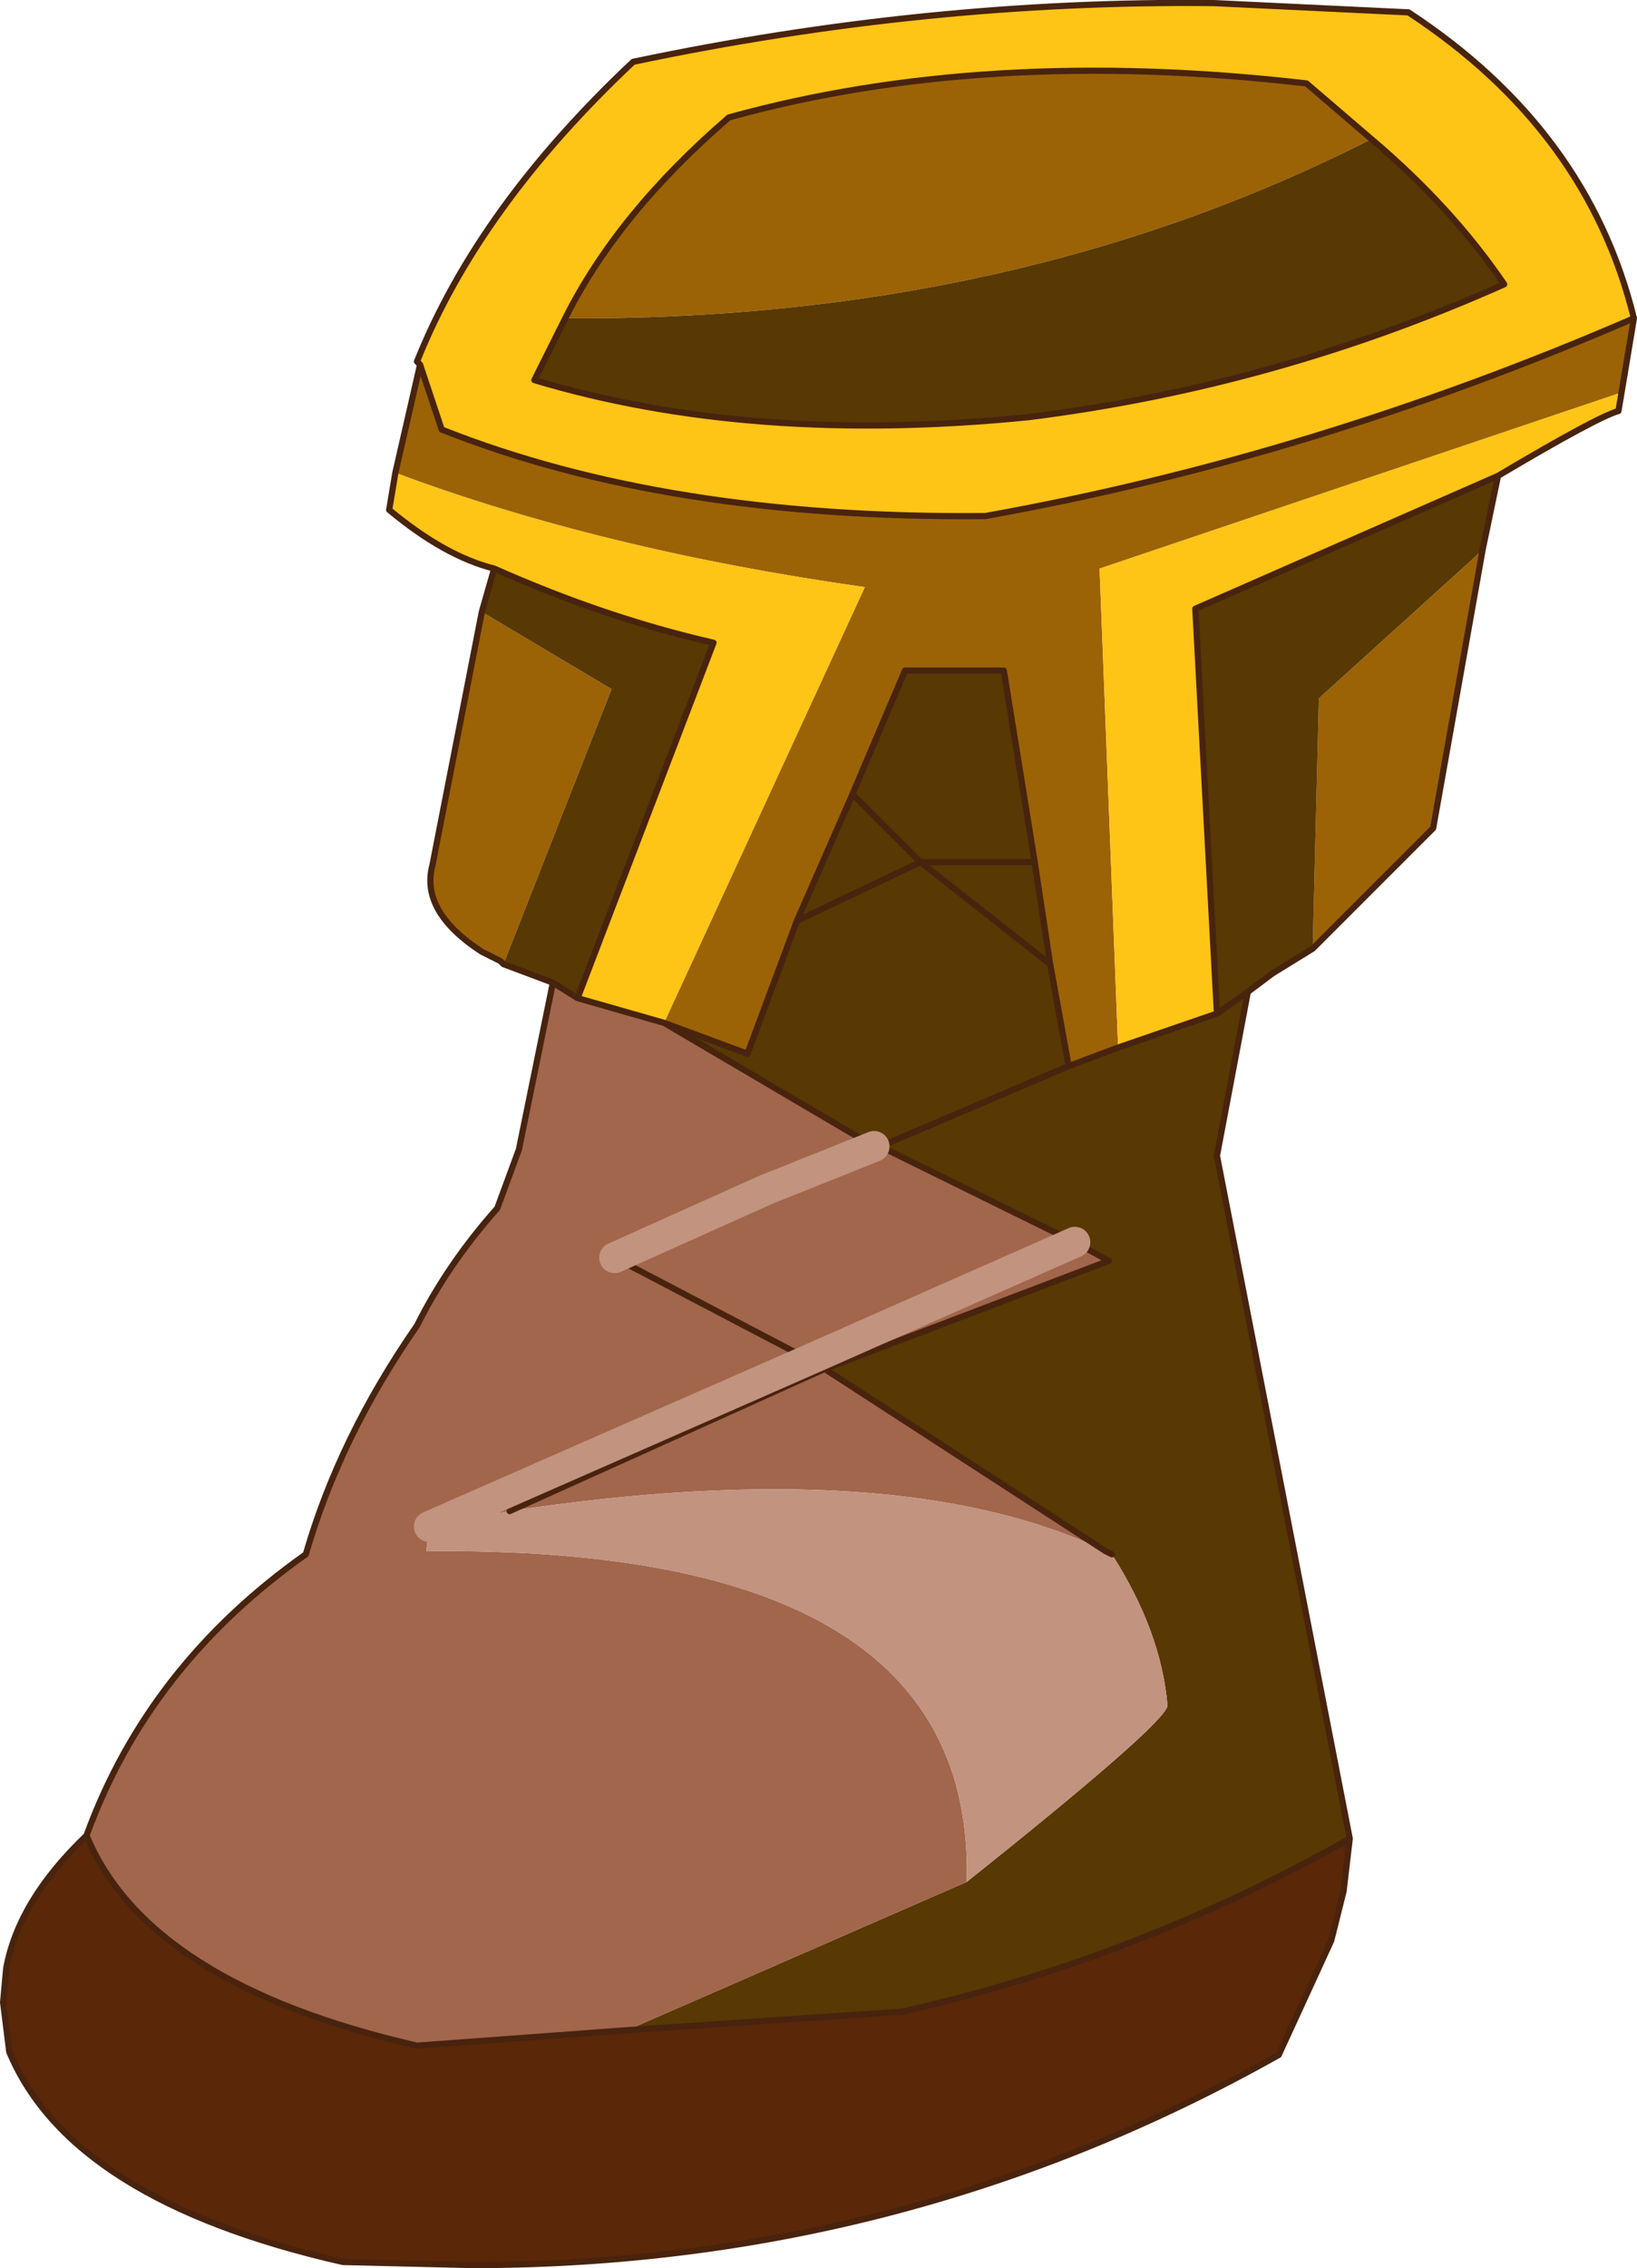 <?xml version="1.0" encoding="UTF-8" standalone="no"?>
<svg xmlns:xlink="http://www.w3.org/1999/xlink" height="36.7px" width="26.5px" xmlns="http://www.w3.org/2000/svg">
  <g transform="matrix(1.0, 0.0, 0.0, 1.0, 0.05, 0.05)">
    <path d="M9.1 5.1 Q9.95 3.4 11.75 1.85 15.9 0.7 21.1 1.3 L22.15 2.2 Q16.35 5.15 9.1 5.1 M10.7 16.5 L13.95 9.45 Q9.7 8.85 6.35 7.6 L6.75 5.85 7.1 6.9 Q10.75 8.35 15.9 8.3 21.2 7.35 26.4 5.1 L26.2 6.3 17.75 9.15 18.05 16.9 17.25 17.2 16.95 15.55 16.7 13.9 16.2 10.8 14.6 10.8 13.75 12.8 12.85 14.85 12.05 17.0 10.7 16.5 M23.95 8.85 L23.15 13.35 21.2 15.3 21.3 11.25 23.95 8.85 M8.1 15.55 L8.05 15.5 7.75 15.35 Q6.75 14.7 6.95 13.95 L7.75 9.85 9.85 11.1 8.1 15.55" fill="#9b6305" fill-rule="evenodd" stroke="none"/>
    <path d="M22.15 2.2 L21.1 1.3 Q15.9 0.7 11.75 1.85 9.95 3.4 9.1 5.1 L8.6 6.1 Q12.1 7.15 16.6 6.7 20.6 6.2 24.3 4.55 23.45 3.3 22.15 2.2 M7.95 9.15 Q7.15 8.95 6.25 8.2 L6.35 7.6 Q9.7 8.85 13.95 9.45 L10.7 16.5 9.3 16.1 11.5 10.35 Q9.75 9.95 7.95 9.15 M6.75 5.85 L6.7 5.8 Q7.7 3.3 10.2 0.95 14.95 -0.05 19.6 0.0 L22.75 0.15 Q25.65 2.05 26.4 5.1 21.2 7.35 15.9 8.3 10.75 8.35 7.1 6.9 L6.75 5.85 M26.2 6.3 L26.15 6.6 Q25.8 6.7 24.2 7.65 L19.3 9.8 19.65 16.35 18.05 16.9 17.75 9.15 26.2 6.3" fill="#fec416" fill-rule="evenodd" stroke="none"/>
    <path d="M9.1 5.1 Q16.35 5.15 22.15 2.2 23.45 3.3 24.3 4.55 20.6 6.2 16.6 6.7 12.1 7.15 8.6 6.1 L9.1 5.1 M7.95 9.15 Q9.75 9.95 11.5 10.35 L9.3 16.1 8.9 15.85 8.1 15.55 9.85 11.1 7.75 9.85 7.95 9.15 M24.2 7.65 L23.95 8.85 21.3 11.25 21.2 15.3 20.55 15.7 20.15 16.0 19.65 18.65 21.8 29.7 Q18.35 31.65 14.55 32.5 L10.1 32.8 15.6 30.4 Q18.8 27.85 18.85 27.55 18.75 26.35 17.95 25.1 L17.85 25.05 13.3 22.1 17.9 20.35 17.35 20.05 14.2 18.5 14.1 18.5 10.7 16.5 12.05 17.0 12.85 14.85 13.75 12.8 14.6 10.8 16.2 10.8 16.7 13.9 16.95 15.55 17.25 17.2 18.05 16.9 19.65 16.35 20.15 16.0 19.65 16.35 19.3 9.8 24.2 7.65 M16.7 13.9 L14.85 13.9 13.75 12.8 14.85 13.9 16.7 13.9 M12.85 14.85 L14.85 13.9 16.95 15.55 14.85 13.9 12.85 14.85 M17.25 17.2 L14.2 18.5 17.25 17.2" fill="#583803" fill-rule="evenodd" stroke="none"/>
    <path d="M9.3 16.1 L10.7 16.5 14.1 18.5 12.35 19.2 9.9 20.3 12.35 19.2 14.1 18.5 14.2 18.5 17.35 20.05 17.9 20.35 13.3 22.1 13.05 21.95 13.3 22.1 8.2 24.4 13.3 22.1 17.85 25.05 Q14.5 23.45 8.2 24.4 L6.9 24.65 6.85 25.05 Q15.75 24.95 15.6 30.4 L10.1 32.8 6.7 33.05 Q2.35 32.05 1.35 29.65 2.35 26.9 4.9 25.1 5.45 23.2 6.7 21.4 7.2 20.4 8.0 19.5 L8.35 18.55 8.9 15.85 9.3 16.1 M13.05 21.95 L17.35 20.05 13.05 21.95 9.9 20.3 13.05 21.95 6.9 24.65 13.05 21.95 M12.35 19.2 L14.2 18.5 12.35 19.2" fill="#a1664c" fill-rule="evenodd" stroke="none"/>
    <path d="M21.8 29.7 L21.7 30.55 21.5 31.35 20.65 33.2 Q14.6 36.6 7.6 36.6 L5.5 36.55 Q1.1 35.55 0.1 33.15 L0.0 32.35 0.05 31.8 Q0.25 30.7 1.35 29.65 2.35 32.05 6.7 33.05 L10.1 32.8 14.55 32.5 Q18.35 31.65 21.8 29.7" fill="#5b2709" fill-rule="evenodd" stroke="none"/>
    <path d="M6.9 24.65 L8.2 24.4 Q14.5 23.45 17.85 25.05 L17.95 25.1 Q18.75 26.35 18.85 27.55 18.8 27.85 15.6 30.4 15.75 24.95 6.85 25.05 L6.9 24.65" fill="#c2937e" fill-rule="evenodd" stroke="none"/>
    <path d="M22.15 2.2 L21.1 1.3 Q15.9 0.7 11.75 1.85 9.95 3.4 9.1 5.1 L8.6 6.1 Q12.1 7.15 16.6 6.7 20.6 6.2 24.3 4.55 23.45 3.3 22.15 2.2 M6.35 7.6 L6.25 8.2 Q7.15 8.95 7.95 9.15 9.75 9.95 11.5 10.35 L9.3 16.1 10.7 16.5 12.05 17.0 12.85 14.85 13.75 12.8 14.6 10.8 16.2 10.8 16.7 13.9 16.95 15.55 17.25 17.2 18.05 16.9 19.65 16.35 20.15 16.0 19.65 18.65 21.8 29.7 21.7 30.55 21.5 31.35 20.65 33.2 Q14.6 36.6 7.6 36.6 L5.5 36.55 Q1.1 35.55 0.1 33.15 L0.0 32.35 0.05 31.8 Q0.25 30.7 1.35 29.65 2.35 26.9 4.9 25.1 5.45 23.2 6.7 21.4 7.2 20.4 8.0 19.5 L8.35 18.55 8.9 15.85 8.1 15.55 8.05 15.5 7.75 15.35 Q6.75 14.7 6.95 13.95 L7.75 9.85 7.95 9.15 M6.35 7.6 L6.75 5.85 6.7 5.8 Q7.7 3.3 10.2 0.95 14.95 -0.05 19.6 0.0 L22.75 0.15 Q25.65 2.05 26.4 5.1 L26.2 6.3 26.15 6.6 Q25.8 6.7 24.2 7.65 L23.95 8.85 23.15 13.35 21.2 15.3 20.55 15.7 20.15 16.0 M6.75 5.85 L7.1 6.9 Q10.75 8.35 15.9 8.3 21.2 7.35 26.4 5.1 M8.9 15.85 L9.3 16.1 M13.05 21.95 L13.3 22.1 17.9 20.35 17.35 20.05 14.2 18.5 12.35 19.2 M13.05 21.95 L9.9 20.3 M14.1 18.5 L10.7 16.5 M8.2 24.4 L13.3 22.1 17.85 25.05 17.95 25.1 M10.1 32.8 L14.55 32.5 Q18.35 31.65 21.8 29.7 M1.35 29.65 Q2.35 32.05 6.7 33.05 L10.1 32.8 M16.95 15.55 L14.85 13.9 12.85 14.85 M13.75 12.8 L14.85 13.9 16.7 13.9 M14.2 18.5 L14.1 18.5 M14.2 18.5 L17.25 17.2 M24.2 7.65 L19.3 9.8 19.65 16.35" fill="none" stroke="#48230e" stroke-linecap="round" stroke-linejoin="round" stroke-width="0.1"/>
    <path d="M17.35 20.05 L13.05 21.95 6.9 24.65 M9.9 20.3 L12.35 19.2 14.1 18.5" fill="none" stroke="#c2937e" stroke-linecap="round" stroke-linejoin="round" stroke-width="0.5"/>
  </g>
</svg>
